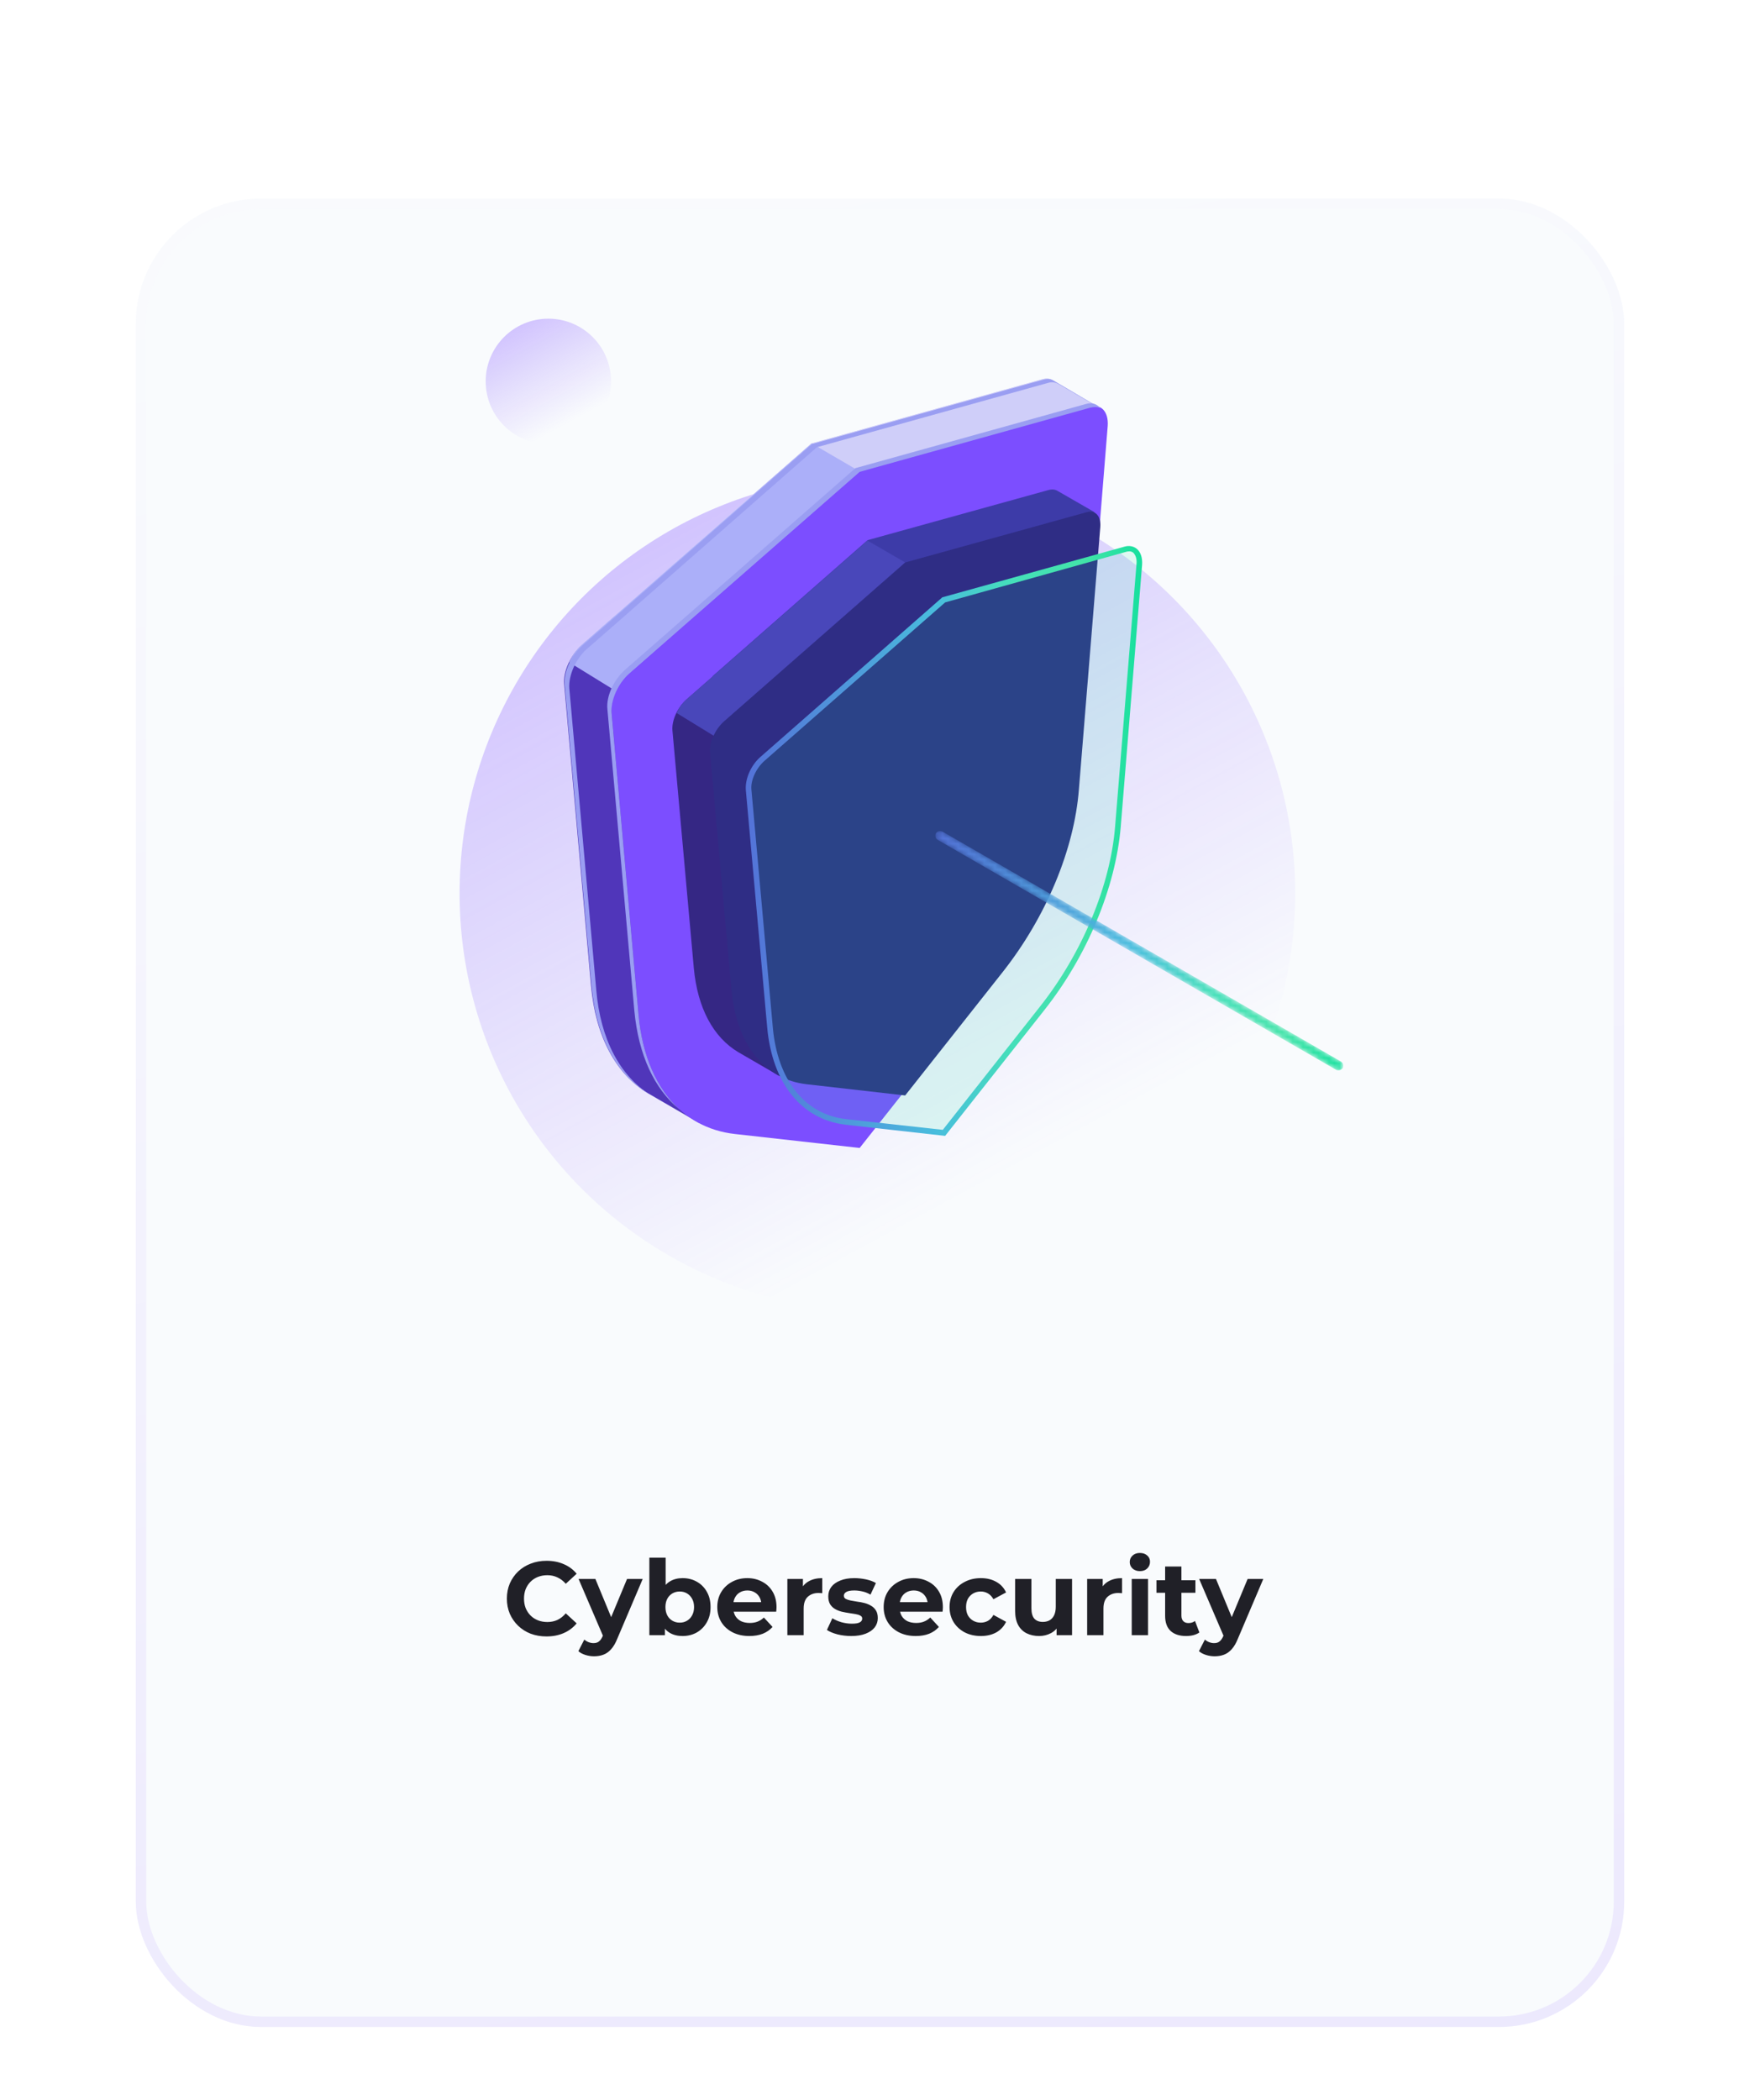 <svg width="337" height="402" viewBox="0 0 337 402" fill="none" xmlns="http://www.w3.org/2000/svg">
<g filter="url(#filter0_ddd_123_12328)">
<rect x="26" y="10" width="285" height="350" rx="24" fill="#F9FBFD"/>
<rect x="27" y="11" width="283" height="348" rx="23" stroke="url(#paint0_linear_123_12328)" stroke-opacity="0.1" stroke-width="2"/>
</g>
<circle opacity="0.4" cx="168" cy="171" r="80" fill="url(#paint1_linear_123_12328)"/>
<circle opacity="0.4" cx="105" cy="73" r="12" fill="url(#paint2_linear_123_12328)"/>
<g clip-path="url(#clip0_123_12328)">
<path d="M201.607 72.795C201.074 72.439 200.362 72.35 199.473 72.617L155.354 84.892L117.639 117.981L111.324 123.496C109.189 125.364 107.677 128.566 107.944 131.057L113.103 188.784C113.993 198.48 117.906 205.596 123.955 209.243L133.917 215.024L133.739 212L137.386 212.445L155.354 214.491L179.192 184.337C189.599 171.173 196.448 154.717 197.694 140.04L202.497 80.534L210.68 78.132L201.607 72.795Z" fill="#CFCEF9"/>
<path d="M117.729 117.981L111.414 123.496C109.279 125.364 107.767 128.566 108.033 131.056L113.193 188.784C114.082 198.48 117.996 205.596 124.044 209.243L134.007 215.024L133.829 212L137.476 212.445C138.276 203.105 141.389 194.566 143.969 185.404C149.84 159.609 131.071 139.685 117.729 117.981Z" fill="#5036BA"/>
<path d="M201.608 72.795C201.074 72.439 200.363 72.35 199.473 72.617L155.355 84.892L117.64 117.981C130.983 139.685 149.751 159.52 143.88 185.404C141.301 194.477 138.187 203.105 137.387 212.445L155.355 214.491L179.193 184.337C189.6 171.173 196.449 154.717 197.694 140.04L202.498 80.534L210.681 78.132L201.608 72.795Z" fill="#CFCEF9"/>
<path d="M109.011 126.787L118.974 132.925L164.605 90.229L155.443 84.892L111.324 123.496C110.346 124.385 109.545 125.542 109.011 126.787Z" fill="#ABAFF9"/>
<path d="M124.578 209.599C118.707 205.952 114.971 198.925 114.171 189.496L109.011 131.768C108.834 129.278 110.257 126.076 112.392 124.208L118.707 118.693L156.421 85.604L200.54 73.329C201.341 73.062 202.052 73.151 202.675 73.507L210.769 78.221H210.858L201.785 72.884C201.252 72.528 200.54 72.439 199.65 72.706L155.532 84.981L117.817 118.07L111.502 123.585C109.367 125.453 107.855 128.655 108.122 131.146L113.281 188.874C114.171 198.569 118.084 205.685 124.133 209.332L124.578 209.599Z" fill="#9A9EF2"/>
<path d="M164.605 90.229L120.486 128.833C118.351 130.701 116.839 133.903 117.106 136.394L122.265 194.121C123.421 207.375 130.27 215.914 140.766 217.07L164.605 219.739L188.443 189.585C198.85 176.421 205.699 159.965 206.944 145.288L212.103 81.512C212.281 78.844 210.858 77.242 208.723 77.865L164.605 90.229Z" fill="#7C4EFF"/>
<path d="M122.265 194.21L117.106 136.482C116.928 133.992 118.351 130.79 120.486 128.922L164.605 90.318L208.723 78.043C209.524 77.865 210.147 77.865 210.68 78.132C210.058 77.331 209.079 76.975 207.923 77.331L163.804 89.606L119.686 128.21C117.551 130.078 116.039 133.28 116.305 135.771L121.465 193.499C122.265 201.949 125.289 208.442 130.093 212.356C125.734 208.353 122.977 202.127 122.265 194.21Z" fill="#9A9EF2"/>
<path d="M136.408 129.545L131.427 133.904C129.737 135.416 128.58 137.906 128.758 139.863L132.85 185.316C133.562 192.966 136.586 198.57 141.389 201.416L149.217 205.952L149.039 203.551L151.974 203.907C152.597 196.613 154.998 189.853 157.044 182.648C161.758 162.278 146.904 146.623 136.408 129.545Z" fill="#352784"/>
<path d="M202.497 93.965C202.052 93.698 201.519 93.61 200.807 93.787L166.117 103.394L136.408 129.456C146.904 146.534 161.759 162.189 157.044 182.559C154.998 189.763 152.508 196.524 151.974 203.817L166.117 205.418L184.885 181.669C193.069 171.262 198.494 158.364 199.384 146.801L203.209 99.925L209.613 98.057L202.497 93.965Z" fill="#3D3BA8"/>
<path d="M129.559 136.483L137.386 141.286L173.322 107.663L166.117 103.483L131.427 133.903C130.626 134.615 130.004 135.504 129.559 136.483Z" fill="#4947BA"/>
<path d="M173.322 107.664L138.631 138.084C136.941 139.596 135.785 142.087 135.963 144.044L140.055 189.497C141.033 199.904 146.37 206.664 154.553 207.553L173.322 209.688L192.09 185.939C200.273 175.532 205.699 162.634 206.588 151.071L210.68 100.904C210.858 98.769 209.702 97.523 208.012 98.057L173.322 107.664Z" fill="#2F2D85"/>
<g opacity="0.3">
<path opacity="0.4" d="M180.704 114.868L146.014 145.289C144.324 146.801 143.167 149.291 143.345 151.248L147.437 196.701C148.415 207.108 153.752 213.868 161.935 214.758L180.704 216.893L199.472 193.143C207.655 182.736 213.081 169.839 213.971 158.275L218.062 108.108C218.24 105.973 217.084 104.728 215.394 105.262L180.704 114.868Z" fill="#16E09E"/>
</g>
<path d="M180.971 217.426L161.935 215.291C153.485 214.313 147.882 207.375 146.903 196.701L142.811 151.248C142.634 149.113 143.79 146.445 145.658 144.844L180.437 114.334L215.305 104.639C216.194 104.372 217.084 104.55 217.706 105.083C218.418 105.706 218.774 106.773 218.685 108.108L214.593 158.275C213.615 169.838 208.189 183.003 199.917 193.41L180.971 217.426ZM180.971 115.312L146.369 145.644C144.768 147.067 143.701 149.38 143.879 151.159L147.97 196.612C148.86 206.752 154.108 213.334 162.024 214.224L180.526 216.27L199.116 192.698C207.21 182.469 212.636 169.482 213.526 158.097L217.618 107.93C217.706 106.951 217.44 106.24 216.995 105.795C216.55 105.439 216.016 105.528 215.661 105.617L180.971 115.312Z" fill="url(#paint3_linear_123_12328)"/>
<mask id="mask0_123_12328" style="mask-type:alpha" maskUnits="userSpaceOnUse" x="179" y="159" width="79" height="46">
<path d="M256.311 204.884C256.133 204.884 256.044 204.884 255.866 204.795L179.548 160.765C179.103 160.499 179.014 159.965 179.192 159.52C179.459 159.075 179.993 158.986 180.437 159.164L256.756 203.194C257.2 203.461 257.289 203.995 257.111 204.439C256.933 204.706 256.578 204.884 256.311 204.884Z" fill="url(#paint4_linear_123_12328)"/>
</mask>
<g mask="url(#mask0_123_12328)">
<path d="M256.311 204.884C256.133 204.884 256.044 204.884 255.867 204.795L179.548 160.766C179.104 160.499 179.015 159.965 179.193 159.52C179.459 159.076 179.993 158.987 180.438 159.165L256.756 203.194C257.201 203.461 257.29 203.995 257.112 204.44C256.934 204.706 256.578 204.884 256.311 204.884Z" fill="url(#paint5_linear_123_12328)"/>
</g>
</g>
<path d="M104.635 313.24C103.555 313.24 102.549 313.067 101.615 312.72C100.695 312.36 99.895 311.853 99.215 311.2C98.535 310.547 98.002 309.78 97.615 308.9C97.242 308.02 97.055 307.053 97.055 306C97.055 304.947 97.242 303.98 97.615 303.1C98.002 302.22 98.535 301.453 99.215 300.8C99.909 300.147 100.715 299.647 101.635 299.3C102.555 298.94 103.562 298.76 104.655 298.76C105.869 298.76 106.962 298.973 107.935 299.4C108.922 299.813 109.749 300.427 110.415 301.24L108.335 303.16C107.855 302.613 107.322 302.207 106.735 301.94C106.149 301.66 105.509 301.52 104.815 301.52C104.162 301.52 103.562 301.627 103.015 301.84C102.469 302.053 101.995 302.36 101.595 302.76C101.195 303.16 100.882 303.633 100.655 304.18C100.442 304.727 100.335 305.333 100.335 306C100.335 306.667 100.442 307.273 100.655 307.82C100.882 308.367 101.195 308.84 101.595 309.24C101.995 309.64 102.469 309.947 103.015 310.16C103.562 310.373 104.162 310.48 104.815 310.48C105.509 310.48 106.149 310.347 106.735 310.08C107.322 309.8 107.855 309.38 108.335 308.82L110.415 310.74C109.749 311.553 108.922 312.173 107.935 312.6C106.962 313.027 105.862 313.24 104.635 313.24ZM113.743 317.04C113.183 317.04 112.63 316.953 112.083 316.78C111.537 316.607 111.09 316.367 110.743 316.06L111.883 313.84C112.123 314.053 112.397 314.22 112.703 314.34C113.023 314.46 113.337 314.52 113.643 314.52C114.083 314.52 114.43 314.413 114.683 314.2C114.95 314 115.19 313.66 115.403 313.18L115.963 311.86L116.203 311.52L120.063 302.24H123.063L118.203 313.66C117.857 314.527 117.457 315.207 117.003 315.7C116.563 316.193 116.07 316.54 115.523 316.74C114.99 316.94 114.397 317.04 113.743 317.04ZM115.583 313.42L110.783 302.24H114.003L117.723 311.24L115.583 313.42ZM130.696 313.16C129.75 313.16 128.936 312.96 128.256 312.56C127.576 312.16 127.056 311.553 126.696 310.74C126.336 309.913 126.156 308.873 126.156 307.62C126.156 306.353 126.343 305.313 126.716 304.5C127.103 303.687 127.636 303.08 128.316 302.68C128.996 302.28 129.79 302.08 130.696 302.08C131.71 302.08 132.616 302.307 133.416 302.76C134.23 303.213 134.87 303.853 135.336 304.68C135.816 305.507 136.056 306.487 136.056 307.62C136.056 308.74 135.816 309.713 135.336 310.54C134.87 311.367 134.23 312.013 133.416 312.48C132.616 312.933 131.71 313.16 130.696 313.16ZM124.336 313V298.16H127.456V304.42L127.256 307.6L127.316 310.8V313H124.336ZM130.156 310.6C130.676 310.6 131.136 310.48 131.536 310.24C131.95 310 132.276 309.66 132.516 309.22C132.77 308.767 132.896 308.233 132.896 307.62C132.896 306.993 132.77 306.46 132.516 306.02C132.276 305.58 131.95 305.24 131.536 305C131.136 304.76 130.676 304.64 130.156 304.64C129.636 304.64 129.17 304.76 128.756 305C128.343 305.24 128.016 305.58 127.776 306.02C127.536 306.46 127.416 306.993 127.416 307.62C127.416 308.233 127.536 308.767 127.776 309.22C128.016 309.66 128.343 310 128.756 310.24C129.17 310.48 129.636 310.6 130.156 310.6ZM143.485 313.16C142.258 313.16 141.178 312.92 140.245 312.44C139.325 311.96 138.612 311.307 138.105 310.48C137.598 309.64 137.345 308.687 137.345 307.62C137.345 306.54 137.592 305.587 138.085 304.76C138.592 303.92 139.278 303.267 140.145 302.8C141.012 302.32 141.992 302.08 143.085 302.08C144.138 302.08 145.085 302.307 145.925 302.76C146.778 303.2 147.452 303.84 147.945 304.68C148.438 305.507 148.685 306.5 148.685 307.66C148.685 307.78 148.678 307.92 148.665 308.08C148.652 308.227 148.638 308.367 148.625 308.5H139.885V306.68H146.985L145.785 307.22C145.785 306.66 145.672 306.173 145.445 305.76C145.218 305.347 144.905 305.027 144.505 304.8C144.105 304.56 143.638 304.44 143.105 304.44C142.572 304.44 142.098 304.56 141.685 304.8C141.285 305.027 140.972 305.353 140.745 305.78C140.518 306.193 140.405 306.687 140.405 307.26V307.74C140.405 308.327 140.532 308.847 140.785 309.3C141.052 309.74 141.418 310.08 141.885 310.32C142.365 310.547 142.925 310.66 143.565 310.66C144.138 310.66 144.638 310.573 145.065 310.4C145.505 310.227 145.905 309.967 146.265 309.62L147.925 311.42C147.432 311.98 146.812 312.413 146.065 312.72C145.318 313.013 144.458 313.16 143.485 313.16ZM150.762 313V302.24H153.742V305.28L153.322 304.4C153.642 303.64 154.156 303.067 154.862 302.68C155.569 302.28 156.429 302.08 157.442 302.08V304.96C157.309 304.947 157.189 304.94 157.082 304.94C156.976 304.927 156.862 304.92 156.742 304.92C155.889 304.92 155.196 305.167 154.662 305.66C154.142 306.14 153.882 306.893 153.882 307.92V313H150.762ZM162.996 313.16C162.076 313.16 161.189 313.053 160.336 312.84C159.496 312.613 158.829 312.333 158.336 312L159.376 309.76C159.869 310.067 160.449 310.32 161.116 310.52C161.796 310.707 162.462 310.8 163.116 310.8C163.836 310.8 164.342 310.713 164.636 310.54C164.942 310.367 165.096 310.127 165.096 309.82C165.096 309.567 164.976 309.38 164.736 309.26C164.509 309.127 164.202 309.027 163.816 308.96C163.429 308.893 163.002 308.827 162.536 308.76C162.082 308.693 161.622 308.607 161.156 308.5C160.689 308.38 160.262 308.207 159.876 307.98C159.489 307.753 159.176 307.447 158.936 307.06C158.709 306.673 158.596 306.173 158.596 305.56C158.596 304.88 158.789 304.28 159.176 303.76C159.576 303.24 160.149 302.833 160.896 302.54C161.642 302.233 162.536 302.08 163.576 302.08C164.309 302.08 165.056 302.16 165.816 302.32C166.576 302.48 167.209 302.713 167.716 303.02L166.676 305.24C166.156 304.933 165.629 304.727 165.096 304.62C164.576 304.5 164.069 304.44 163.576 304.44C162.882 304.44 162.376 304.533 162.056 304.72C161.736 304.907 161.576 305.147 161.576 305.44C161.576 305.707 161.689 305.907 161.916 306.04C162.156 306.173 162.469 306.28 162.856 306.36C163.242 306.44 163.662 306.513 164.116 306.58C164.582 306.633 165.049 306.72 165.516 306.84C165.982 306.96 166.402 307.133 166.776 307.36C167.162 307.573 167.476 307.873 167.716 308.26C167.956 308.633 168.076 309.127 168.076 309.74C168.076 310.407 167.876 311 167.476 311.52C167.076 312.027 166.496 312.427 165.736 312.72C164.989 313.013 164.076 313.16 162.996 313.16ZM175.341 313.16C174.114 313.16 173.034 312.92 172.101 312.44C171.181 311.96 170.467 311.307 169.961 310.48C169.454 309.64 169.201 308.687 169.201 307.62C169.201 306.54 169.447 305.587 169.941 304.76C170.447 303.92 171.134 303.267 172.001 302.8C172.867 302.32 173.847 302.08 174.941 302.08C175.994 302.08 176.941 302.307 177.781 302.76C178.634 303.2 179.307 303.84 179.801 304.68C180.294 305.507 180.541 306.5 180.541 307.66C180.541 307.78 180.534 307.92 180.521 308.08C180.507 308.227 180.494 308.367 180.481 308.5H171.741V306.68H178.841L177.641 307.22C177.641 306.66 177.527 306.173 177.301 305.76C177.074 305.347 176.761 305.027 176.361 304.8C175.961 304.56 175.494 304.44 174.961 304.44C174.427 304.44 173.954 304.56 173.541 304.8C173.141 305.027 172.827 305.353 172.601 305.78C172.374 306.193 172.261 306.687 172.261 307.26V307.74C172.261 308.327 172.387 308.847 172.641 309.3C172.907 309.74 173.274 310.08 173.741 310.32C174.221 310.547 174.781 310.66 175.421 310.66C175.994 310.66 176.494 310.573 176.921 310.4C177.361 310.227 177.761 309.967 178.121 309.62L179.781 311.42C179.287 311.98 178.667 312.413 177.921 312.72C177.174 313.013 176.314 313.16 175.341 313.16ZM187.818 313.16C186.658 313.16 185.624 312.927 184.718 312.46C183.811 311.98 183.098 311.32 182.578 310.48C182.071 309.64 181.818 308.687 181.818 307.62C181.818 306.54 182.071 305.587 182.578 304.76C183.098 303.92 183.811 303.267 184.718 302.8C185.624 302.32 186.658 302.08 187.818 302.08C188.951 302.08 189.938 302.32 190.778 302.8C191.618 303.267 192.238 303.94 192.638 304.82L190.218 306.12C189.938 305.613 189.584 305.24 189.158 305C188.744 304.76 188.291 304.64 187.798 304.64C187.264 304.64 186.784 304.76 186.358 305C185.931 305.24 185.591 305.58 185.338 306.02C185.098 306.46 184.978 306.993 184.978 307.62C184.978 308.247 185.098 308.78 185.338 309.22C185.591 309.66 185.931 310 186.358 310.24C186.784 310.48 187.264 310.6 187.798 310.6C188.291 310.6 188.744 310.487 189.158 310.26C189.584 310.02 189.938 309.64 190.218 309.12L192.638 310.44C192.238 311.307 191.618 311.98 190.778 312.46C189.938 312.927 188.951 313.16 187.818 313.16ZM198.974 313.16C198.081 313.16 197.281 312.987 196.574 312.64C195.881 312.293 195.341 311.767 194.954 311.06C194.567 310.34 194.374 309.427 194.374 308.32V302.24H197.494V307.86C197.494 308.753 197.681 309.413 198.054 309.84C198.441 310.253 198.981 310.46 199.674 310.46C200.154 310.46 200.581 310.36 200.954 310.16C201.327 309.947 201.621 309.627 201.834 309.2C202.047 308.76 202.154 308.213 202.154 307.56V302.24H205.274V313H202.314V310.04L202.854 310.9C202.494 311.647 201.961 312.213 201.254 312.6C200.561 312.973 199.801 313.16 198.974 313.16ZM208.165 313V302.24H211.145V305.28L210.725 304.4C211.045 303.64 211.558 303.067 212.265 302.68C212.971 302.28 213.831 302.08 214.845 302.08V304.96C214.711 304.947 214.591 304.94 214.485 304.94C214.378 304.927 214.265 304.92 214.145 304.92C213.291 304.92 212.598 305.167 212.065 305.66C211.545 306.14 211.285 306.893 211.285 307.92V313H208.165ZM216.7 313V302.24H219.82V313H216.7ZM218.26 300.74C217.686 300.74 217.22 300.573 216.86 300.24C216.5 299.907 216.32 299.493 216.32 299C216.32 298.507 216.5 298.093 216.86 297.76C217.22 297.427 217.686 297.26 218.26 297.26C218.833 297.26 219.3 297.42 219.66 297.74C220.02 298.047 220.2 298.447 220.2 298.94C220.2 299.46 220.02 299.893 219.66 300.24C219.313 300.573 218.846 300.74 218.26 300.74ZM227.115 313.16C225.849 313.16 224.862 312.84 224.155 312.2C223.449 311.547 223.095 310.58 223.095 309.3V299.86H226.215V309.26C226.215 309.713 226.335 310.067 226.575 310.32C226.815 310.56 227.142 310.68 227.555 310.68C228.049 310.68 228.469 310.547 228.815 310.28L229.655 312.48C229.335 312.707 228.949 312.88 228.495 313C228.055 313.107 227.595 313.16 227.115 313.16ZM221.435 304.88V302.48H228.895V304.88H221.435ZM232.571 317.04C232.011 317.04 231.458 316.953 230.911 316.78C230.365 316.607 229.918 316.367 229.571 316.06L230.711 313.84C230.951 314.053 231.225 314.22 231.531 314.34C231.851 314.46 232.165 314.52 232.471 314.52C232.911 314.52 233.258 314.413 233.511 314.2C233.778 314 234.018 313.66 234.231 313.18L234.791 311.86L235.031 311.52L238.891 302.24H241.891L237.031 313.66C236.685 314.527 236.285 315.207 235.831 315.7C235.391 316.193 234.898 316.54 234.351 316.74C233.818 316.94 233.225 317.04 232.571 317.04ZM234.411 313.42L229.611 302.24H232.831L236.551 311.24L234.411 313.42Z" fill="#202027"/>
<defs>
<filter id="filter0_ddd_123_12328" x="0" y="0" width="337" height="402" filterUnits="userSpaceOnUse" color-interpolation-filters="sRGB">
<feFlood flood-opacity="0" result="BackgroundImageFix"/>
<feColorMatrix in="SourceAlpha" type="matrix" values="0 0 0 0 0 0 0 0 0 0 0 0 0 0 0 0 0 0 127 0" result="hardAlpha"/>
<feMorphology radius="1" operator="erode" in="SourceAlpha" result="effect1_dropShadow_123_12328"/>
<feOffset dy="4"/>
<feGaussianBlur stdDeviation="4"/>
<feComposite in2="hardAlpha" operator="out"/>
<feColorMatrix type="matrix" values="0 0 0 0 0.027 0 0 0 0 0 0 0 0 0 0.11 0 0 0 0.03 0"/>
<feBlend mode="normal" in2="BackgroundImageFix" result="effect1_dropShadow_123_12328"/>
<feColorMatrix in="SourceAlpha" type="matrix" values="0 0 0 0 0 0 0 0 0 0 0 0 0 0 0 0 0 0 127 0" result="hardAlpha"/>
<feMorphology radius="3" operator="erode" in="SourceAlpha" result="effect2_dropShadow_123_12328"/>
<feOffset dy="8"/>
<feGaussianBlur stdDeviation="8"/>
<feComposite in2="hardAlpha" operator="out"/>
<feColorMatrix type="matrix" values="0 0 0 0 0.027 0 0 0 0 0 0 0 0 0 0.11 0 0 0 0.03 0"/>
<feBlend mode="normal" in2="effect1_dropShadow_123_12328" result="effect2_dropShadow_123_12328"/>
<feColorMatrix in="SourceAlpha" type="matrix" values="0 0 0 0 0 0 0 0 0 0 0 0 0 0 0 0 0 0 127 0" result="hardAlpha"/>
<feMorphology radius="6" operator="erode" in="SourceAlpha" result="effect3_dropShadow_123_12328"/>
<feOffset dy="16"/>
<feGaussianBlur stdDeviation="16"/>
<feComposite in2="hardAlpha" operator="out"/>
<feColorMatrix type="matrix" values="0 0 0 0 0.027 0 0 0 0 0 0 0 0 0 0.11 0 0 0 0.02 0"/>
<feBlend mode="normal" in2="effect2_dropShadow_123_12328" result="effect3_dropShadow_123_12328"/>
<feBlend mode="normal" in="SourceGraphic" in2="effect3_dropShadow_123_12328" result="shape"/>
</filter>
<linearGradient id="paint0_linear_123_12328" x1="154.5" y1="10" x2="222.5" y2="372.5" gradientUnits="userSpaceOnUse">
<stop stop-color="#F6FCFF"/>
<stop offset="0.999" stop-color="#7C4EFF"/>
</linearGradient>
<linearGradient id="paint1_linear_123_12328" x1="114" y1="67.18" x2="207" y2="238.18" gradientUnits="userSpaceOnUse">
<stop stop-color="#7C4EFF"/>
<stop offset="0.904" stop-color="#7C4EFF" stop-opacity="0"/>
</linearGradient>
<linearGradient id="paint2_linear_123_12328" x1="96.9" y1="57.427" x2="110.85" y2="83.077" gradientUnits="userSpaceOnUse">
<stop stop-color="#7C4EFF"/>
<stop offset="0.904" stop-color="#7C4EFF" stop-opacity="0"/>
</linearGradient>
<linearGradient id="paint3_linear_123_12328" x1="142.8" y1="160.765" x2="218.715" y2="160.765" gradientUnits="userSpaceOnUse">
<stop stop-color="#5472D8"/>
<stop offset="0.279" stop-color="#4E9CDB"/>
<stop offset="0.48" stop-color="#49BDDD"/>
<stop offset="0.671" stop-color="#45DFBA"/>
<stop offset="0.849" stop-color="#43E3A9"/>
<stop offset="1" stop-color="#16E09E"/>
</linearGradient>
<linearGradient id="paint4_linear_123_12328" x1="257.203" y1="181.92" x2="179.085" y2="181.92" gradientUnits="userSpaceOnUse">
<stop/>
<stop offset="1" stop-color="white"/>
</linearGradient>
<linearGradient id="paint5_linear_123_12328" x1="179.113" y1="181.898" x2="257.215" y2="181.898" gradientUnits="userSpaceOnUse">
<stop stop-color="#5472D8"/>
<stop offset="0.279" stop-color="#4E9CDB"/>
<stop offset="0.48" stop-color="#49BDDD"/>
<stop offset="0.671" stop-color="#45DFBA"/>
<stop offset="0.849" stop-color="#43E3A9"/>
<stop offset="1" stop-color="#16E09E"/>
</linearGradient>
<clipPath id="clip0_123_12328">
<rect width="150.324" height="147.655" fill="white" transform="translate(107.676 72.172)"/>
</clipPath>
</defs>
</svg>
